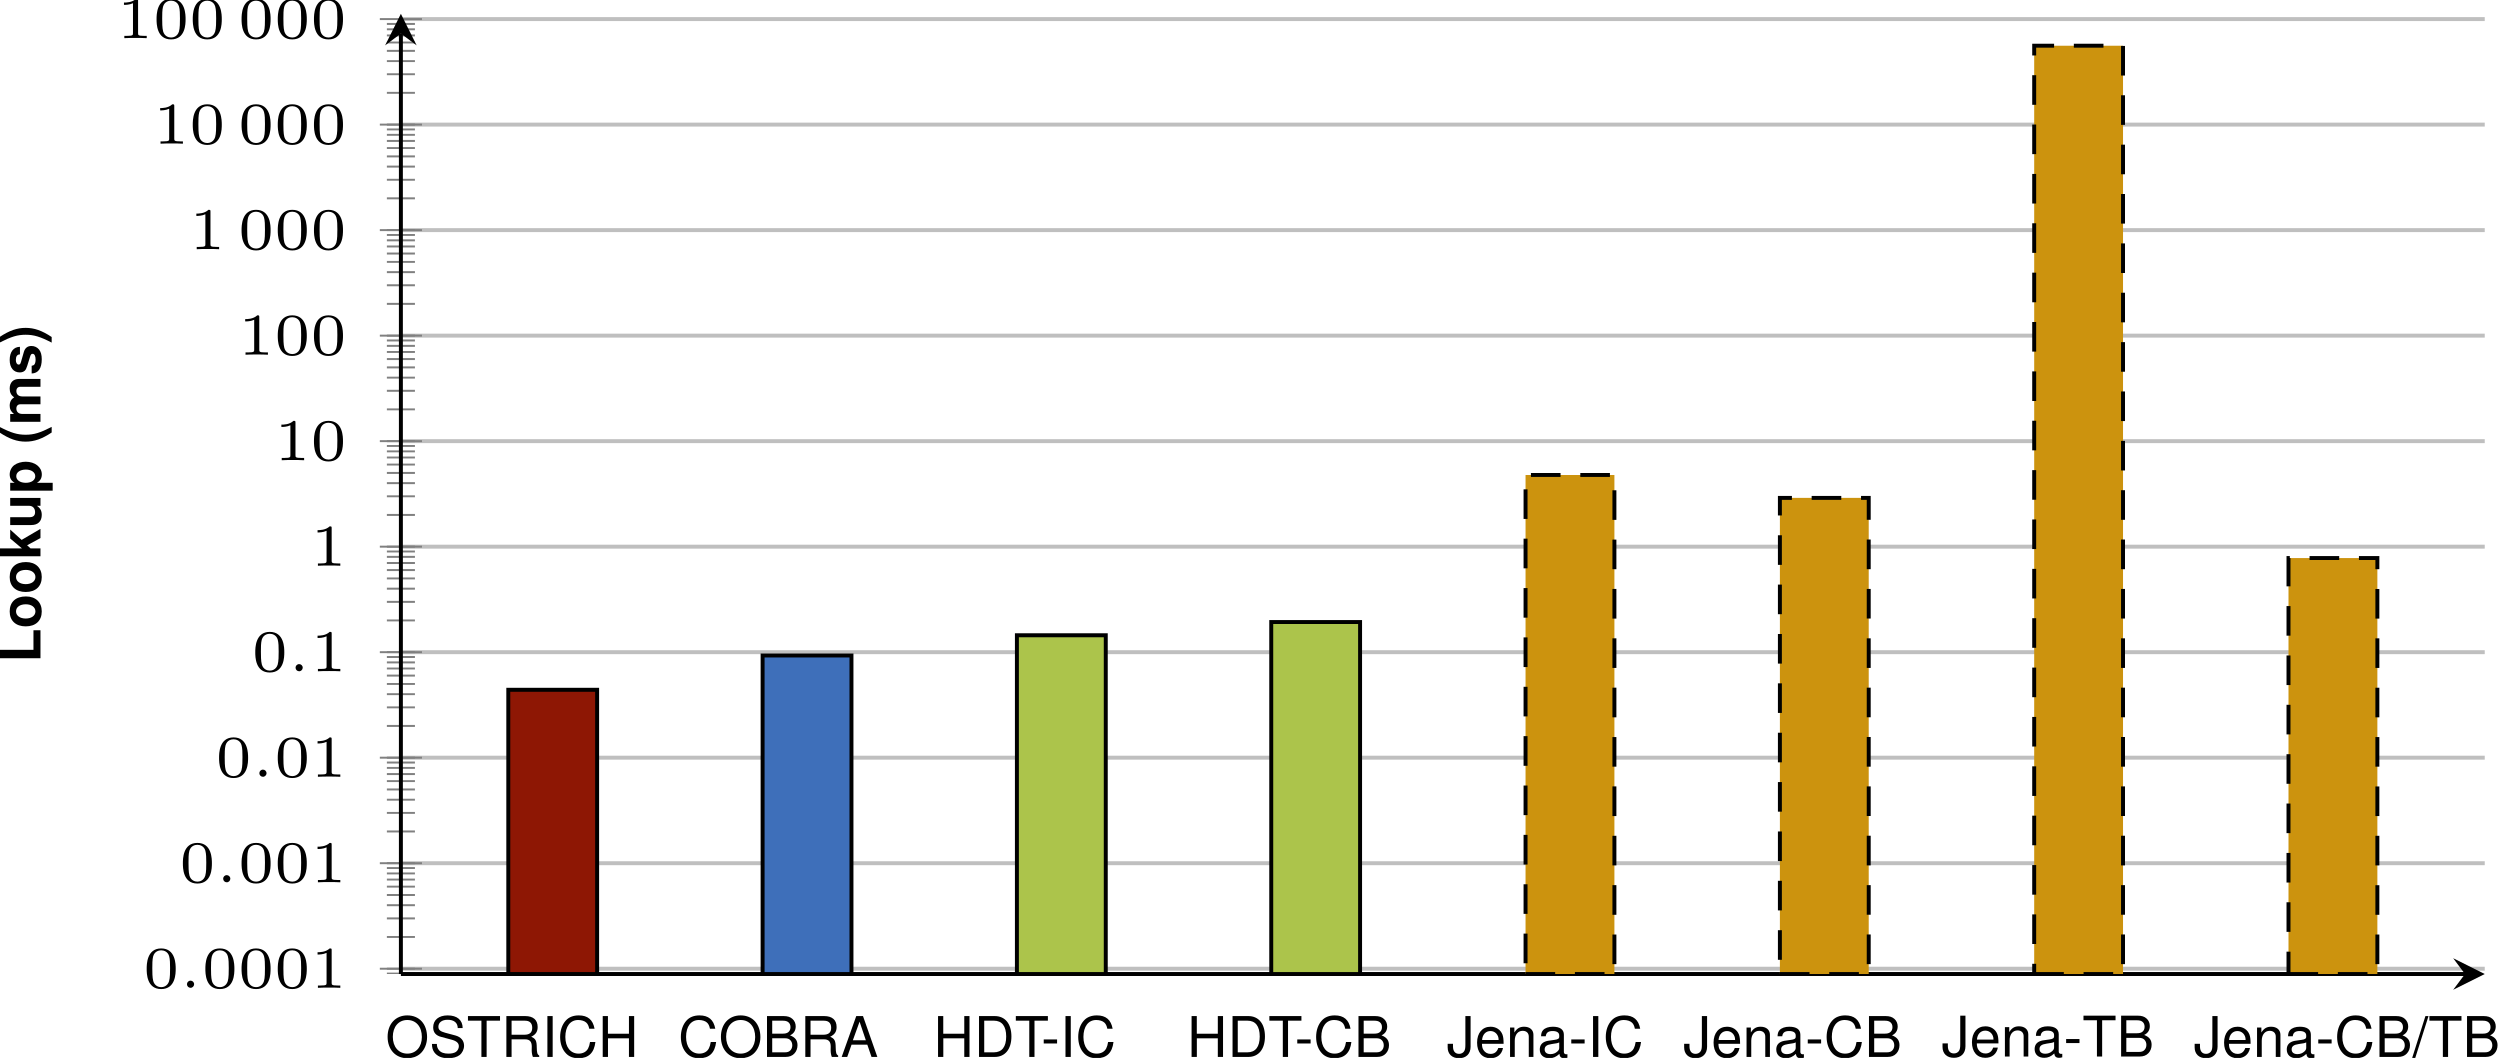 <?xml version='1.0' encoding='UTF-8'?>
<!-- This file was generated by dvisvgm 2.9.1 -->
<svg version='1.1' xmlns='http://www.w3.org/2000/svg' xmlns:xlink='http://www.w3.org/1999/xlink' width='252.298pt' height='106.767pt' viewBox='2.848 -12.153 252.298 106.767'>
<defs>
<clipPath id='clip1'>
<path d='M-98.433 86.144V-10.758H395.348V86.144'/>
</clipPath>
<clipPath id='clip3'>
<path d='M-98.433 86.144V-10.758H395.348V86.144'/>
</clipPath>
<clipPath id='clip4'>
<path d='M43.305 86.144H253.606V-10.758H43.305Z'/>
</clipPath>
<path id='g5-45' d='M1.607-1.765H.26V-1.358H1.607V-1.765Z'/>
<path id='g5-47' d='M1.296-4.124L-.045 .113H.266L1.607-4.124H1.296Z'/>
<path id='g5-65' d='M2.682-1.239L3.106 0H3.694L2.246-4.124H1.567L.096 0H.656L1.092-1.239H2.682ZM2.535-1.68H1.222L1.901-3.559L2.535-1.68Z'/>
<path id='g5-66' d='M.447 0H2.308C2.699 0 2.987-.107 3.208-.345C3.411-.56 3.525-.854 3.525-1.177C3.525-1.675 3.298-1.974 2.772-2.178C3.146-2.354 3.344-2.659 3.344-3.078C3.344-3.378 3.23-3.643 3.015-3.836C2.8-4.034 2.518-4.124 2.122-4.124H.447V0ZM.973-2.348V-3.66H1.991C2.286-3.66 2.45-3.621 2.591-3.513C2.738-3.4 2.817-3.23 2.817-3.004C2.817-2.783 2.738-2.608 2.591-2.495C2.45-2.387 2.286-2.348 1.991-2.348H.973ZM.973-.464V-1.884H2.257C2.512-1.884 2.682-1.822 2.806-1.686C2.931-1.556 2.998-1.375 2.998-1.171C2.998-.973 2.931-.792 2.806-.662C2.682-.526 2.512-.464 2.257-.464H.973Z'/>
<path id='g5-67' d='M3.745-2.846C3.581-3.751 3.061-4.192 2.155-4.192C1.601-4.192 1.154-4.017 .849-3.677C.475-3.27 .272-2.682 .272-2.014C.272-1.335 .481-.752 .871-.351C1.188-.023 1.595 .13 2.133 .13C3.14 .13 3.706-.413 3.83-1.505H3.287C3.242-1.222 3.185-1.03 3.1-.866C2.931-.526 2.58-.334 2.139-.334C1.318-.334 .798-.99 .798-2.02C.798-3.078 1.296-3.728 2.093-3.728C2.427-3.728 2.738-3.626 2.908-3.468C3.061-3.327 3.146-3.151 3.208-2.846H3.745Z'/>
<path id='g5-68' d='M.504 0H2.093C3.134 0 3.774-.781 3.774-2.065C3.774-3.344 3.14-4.124 2.093-4.124H.504V0ZM1.03-.464V-3.66H2.003C2.817-3.66 3.247-3.112 3.247-2.059C3.247-1.018 2.817-.464 2.003-.464H1.03Z'/>
<path id='g5-72' d='M3.117-1.878V0H3.643V-4.124H3.117V-2.342H.996V-4.124H.47V0H1.001V-1.878H3.117Z'/>
<path id='g5-73' d='M1.098-4.124H.566V0H1.098V-4.124Z'/>
<path id='g5-74' d='M1.884-4.124V-1.222C1.884-.894 1.85-.707 1.754-.566C1.652-.407 1.46-.311 1.25-.311C.854-.311 .634-.577 .634-1.058V-1.324H.096V-.962C.096-.294 .537 .13 1.245 .13C1.963 .13 2.41-.317 2.41-1.03V-4.124H1.884Z'/>
<path id='g5-79' d='M2.201-4.192C1.018-4.192 .215-3.321 .215-2.031S1.018 .13 2.206 .13C2.704 .13 3.151-.023 3.485-.306C3.932-.685 4.198-1.324 4.198-1.997C4.198-3.327 3.411-4.192 2.201-4.192ZM2.201-3.728C3.095-3.728 3.672-3.049 3.672-2.008C3.672-1.013 3.078-.334 2.206-.334C1.33-.334 .741-1.013 .741-2.031S1.33-3.728 2.201-3.728Z'/>
<path id='g5-82' d='M1.052-1.776H2.41C2.88-1.776 3.089-1.55 3.089-1.041L3.083-.673C3.083-.419 3.129-.17 3.202 0H3.841V-.13C3.643-.266 3.604-.413 3.592-.962C3.587-1.641 3.479-1.844 3.032-2.037C3.496-2.263 3.683-2.552 3.683-3.021C3.683-3.734 3.236-4.124 2.427-4.124H.526V0H1.052V-1.776ZM1.052-2.24V-3.66H2.325C2.619-3.66 2.789-3.615 2.919-3.502C3.061-3.383 3.134-3.196 3.134-2.948C3.134-2.461 2.885-2.24 2.325-2.24H1.052Z'/>
<path id='g5-83' d='M3.372-2.914C3.366-3.723 2.812-4.192 1.861-4.192C.956-4.192 .396-3.728 .396-2.981C.396-2.478 .662-2.161 1.205-2.02L2.229-1.748C2.75-1.612 2.987-1.403 2.987-1.081C2.987-.86 2.868-.634 2.693-.509C2.529-.396 2.269-.334 1.935-.334C1.488-.334 1.182-.441 .984-.679C.832-.86 .764-1.058 .769-1.313H.272C.277-.933 .351-.685 .515-.458C.798-.074 1.273 .13 1.901 .13C2.393 .13 2.795 .017 3.061-.187C3.338-.407 3.513-.775 3.513-1.131C3.513-1.641 3.196-2.014 2.636-2.167L1.601-2.444C1.103-2.58 .922-2.738 .922-3.055C.922-3.474 1.29-3.751 1.844-3.751C2.501-3.751 2.868-3.451 2.874-2.914H3.372Z'/>
<path id='g5-84' d='M2.003-3.66H3.355V-4.124H.119V-3.66H1.477V0H2.003V-3.66Z'/>
<path id='g5-97' d='M3.027-.277C2.976-.266 2.953-.266 2.925-.266C2.761-.266 2.67-.351 2.67-.498V-2.24C2.67-2.767 2.286-3.049 1.556-3.049C1.126-3.049 .769-2.925 .571-2.704C.436-2.552 .379-2.382 .368-2.088H.843C.883-2.45 1.098-2.614 1.539-2.614C1.963-2.614 2.201-2.455 2.201-2.172V-2.048C2.201-1.85 2.082-1.765 1.709-1.72C1.041-1.635 .939-1.612 .758-1.539C.413-1.397 .238-1.131 .238-.747C.238-.209 .611 .13 1.211 .13C1.584 .13 1.884 0 2.218-.306C2.252-.006 2.399 .13 2.704 .13C2.8 .13 2.874 .119 3.027 .079V-.277ZM2.201-.933C2.201-.775 2.155-.679 2.014-.549C1.822-.373 1.59-.283 1.313-.283C.945-.283 .73-.458 .73-.758C.73-1.069 .939-1.228 1.443-1.301C1.941-1.369 2.042-1.392 2.201-1.465V-.933Z'/>
<path id='g5-101' d='M2.902-1.324C2.902-1.776 2.868-2.048 2.783-2.269C2.591-2.755 2.139-3.049 1.584-3.049C.758-3.049 .226-2.416 .226-1.443S.741 .13 1.573 .13C2.252 .13 2.721-.255 2.84-.9H2.365C2.235-.509 1.969-.306 1.59-.306C1.29-.306 1.035-.441 .877-.69C.764-.86 .724-1.03 .718-1.324H2.902ZM.73-1.709C.769-2.257 1.103-2.614 1.578-2.614C2.042-2.614 2.399-2.229 2.399-1.743C2.399-1.731 2.399-1.72 2.393-1.709H.73Z'/>
<path id='g5-110' d='M.396-2.965V0H.871V-1.635C.871-2.24 1.188-2.636 1.675-2.636C2.048-2.636 2.286-2.41 2.286-2.054V0H2.755V-2.24C2.755-2.733 2.387-3.049 1.816-3.049C1.375-3.049 1.092-2.88 .832-2.467V-2.965H.396Z'/>
<path id='g1-40' d='M1.148-4.124C.498-3.146 .226-2.365 .226-1.499C.226-.628 .498 .153 1.148 1.131H1.714C1.115-.034 .922-.668 .922-1.499C.922-2.325 1.115-2.97 1.714-4.124H1.148Z'/>
<path id='g1-41' d='M.69 1.131C1.341 .153 1.612-.628 1.612-1.494C1.612-2.365 1.341-3.146 .69-4.124H.124C.724-2.959 .917-2.325 .917-1.494C.917-.668 .724-.023 .124 1.131H.69Z'/>
<path id='g1-76' d='M1.301-4.124H.453V0H3.276V-.707H1.301V-4.124Z'/>
<path id='g1-107' d='M1.126-1.867V-4.124H.334V0H1.126V-1.001L1.443-1.346L2.172 0H3.1L1.986-1.901L3.027-3.055H2.127L1.126-1.867Z'/>
<path id='g1-109' d='M.339-3.055V0H1.131V-1.833C1.131-2.206 1.335-2.433 1.675-2.433C1.941-2.433 2.105-2.28 2.105-2.037V0H2.897V-1.833C2.897-2.206 3.1-2.433 3.44-2.433C3.706-2.433 3.87-2.28 3.87-2.037V0H4.662V-2.161C4.662-2.755 4.3-3.106 3.689-3.106C3.304-3.106 3.032-2.97 2.795-2.653C2.648-2.942 2.342-3.106 1.963-3.106C1.612-3.106 1.386-2.987 1.126-2.676V-3.055H.339Z'/>
<path id='g1-111' d='M1.703-3.106C.769-3.106 .198-2.489 .198-1.488C.198-.481 .769 .13 1.709 .13C2.636 .13 3.219-.487 3.219-1.465C3.219-2.501 2.659-3.106 1.703-3.106ZM1.709-2.467C2.144-2.467 2.427-2.076 2.427-1.477C2.427-.905 2.133-.509 1.709-.509C1.279-.509 .99-.905 .99-1.488S1.279-2.467 1.709-2.467Z'/>
<path id='g1-112' d='M1.12-3.055H.328V1.233H1.12V-.362C1.313-.023 1.584 .136 1.969 .136C2.704 .136 3.247-.554 3.247-1.482C3.247-1.912 3.123-2.342 2.919-2.625C2.716-2.914 2.337-3.106 1.969-3.106C1.584-3.106 1.313-2.942 1.12-2.602V-3.055ZM1.788-2.444C2.189-2.444 2.455-2.054 2.455-1.471C2.455-.917 2.178-.526 1.788-.526C1.392-.526 1.12-.911 1.12-1.482S1.392-2.444 1.788-2.444Z'/>
<path id='g1-115' d='M2.857-2.071C2.846-2.716 2.348-3.106 1.528-3.106C.752-3.106 .272-2.716 .272-2.088C.272-1.884 .334-1.709 .441-1.59C.549-1.482 .645-1.431 .939-1.335L1.884-1.041C2.082-.979 2.15-.917 2.15-.792C2.15-.605 1.929-.492 1.561-.492C1.358-.492 1.194-.532 1.092-.6C1.007-.662 .973-.724 .939-.888H.164C.187-.221 .679 .13 1.607 .13C2.031 .13 2.354 .04 2.58-.141S2.942-.605 2.942-.905C2.942-1.301 2.744-1.556 2.342-1.675L1.341-1.963C1.12-2.031 1.064-2.076 1.064-2.201C1.064-2.37 1.245-2.484 1.522-2.484C1.901-2.484 2.088-2.348 2.093-2.071H2.857Z'/>
<path id='g1-117' d='M3.061 0V-3.055H2.269V-1.143C2.269-.781 2.014-.543 1.629-.543C1.29-.543 1.12-.724 1.12-1.092V-3.055H.328V-.928C.328-.255 .702 .13 1.352 .13C1.765 .13 2.042-.023 2.269-.362V0H3.061Z'/>
<path id='g2-58' d='M1.494-.359C1.494-.574 1.321-.723 1.136-.723C.921-.723 .771-.55 .771-.365C.771-.161 .933 0 1.136 0C1.327 0 1.494-.167 1.494-.359Z'/>
<path id='g3-48' d='M3.288-1.907C3.288-2.343 3.288-3.975 1.823-3.975S.359-2.343 .359-1.907C.359-1.476 .359 .126 1.823 .126S3.288-1.476 3.288-1.907ZM1.823-.066C1.572-.066 1.166-.185 1.022-.681C.927-1.028 .927-1.614 .927-1.985C.927-2.385 .927-2.845 1.01-3.168C1.16-3.706 1.614-3.784 1.823-3.784C2.098-3.784 2.493-3.652 2.624-3.198C2.714-2.881 2.72-2.445 2.72-1.985C2.72-1.602 2.72-.998 2.618-.664C2.451-.143 2.02-.066 1.823-.066Z'/>
<path id='g3-49' d='M2.146-3.796C2.146-3.975 2.122-3.975 1.943-3.975C1.548-3.593 .938-3.593 .723-3.593V-3.359C.879-3.359 1.273-3.359 1.632-3.527V-.508C1.632-.311 1.632-.233 1.016-.233H.759V0C1.088-.024 1.554-.024 1.889-.024S2.69-.024 3.019 0V-.233H2.762C2.146-.233 2.146-.311 2.146-.508V-3.796Z'/>
</defs>
<g id='page1'>
<path d='M43.305 85.609H253.606M43.305 74.961H253.606M43.305 64.312H253.606M43.305 53.664H253.606M43.305 43.016H253.606M43.305 32.367H253.606M43.305 21.719H253.606M43.305 11.07H253.606M43.305 .422H253.606M43.305-10.227H253.606' stroke='#bfbfbf' fill='none' stroke-width='.399' stroke-miterlimit='10' clip-path='url(#clip1)'/>
<path d='M41.891 86.098H44.723M41.891 85.609H44.723M41.891 82.406H44.723M41.891 80.531H44.723M41.891 79.199H44.723M41.891 78.168H44.723M41.891 77.324H44.723M41.891 76.613H44.723M41.891 75.992H44.723M41.891 75.449H44.723M41.891 74.961H44.723M41.891 71.758H44.723M41.891 69.883H44.723M41.891 68.551H44.723M41.891 67.519H44.723M41.891 66.676H44.723M41.891 65.965H44.723M41.891 65.344H44.723M41.891 64.801H44.723M41.891 64.312H44.723M41.891 61.109H44.723M41.891 59.234H44.723M41.891 57.902H44.723M41.891 56.871H44.723M41.891 56.027H44.723M41.891 55.312H44.723M41.891 54.695H44.723M41.891 54.152H44.723M41.891 53.664H44.723M41.891 50.461H44.723M41.891 48.586H44.723M41.891 47.254H44.723M41.891 46.223H44.723M41.891 45.379H44.723M41.891 44.664H44.723M41.891 44.047H44.723M41.891 43.504H44.723M41.891 43.016H44.723M41.891 39.812H44.723M41.891 37.934H44.723M41.891 36.605H44.723M41.891 35.574H44.723M41.891 34.73H44.723M41.891 34.016H44.723M41.891 33.398H44.723M41.891 32.855H44.723M41.891 32.367H44.723M41.891 29.16H44.723M41.891 27.285H44.723M41.891 25.957H44.723M41.891 24.926H44.723M41.891 24.082H44.723M41.891 23.367H44.723M41.891 22.75H44.723M41.891 22.207H44.723M41.891 21.719H44.723M41.891 18.512H44.723M41.891 16.637H44.723M41.891 15.309H44.723M41.891 14.277H44.723M41.891 13.434H44.723M41.891 12.719H44.723M41.891 12.102H44.723M41.891 11.559H44.723M41.891 11.07H44.723M41.891 7.863H44.723M41.891 5.988H44.723M41.891 4.66H44.723M41.891 3.629H44.723M41.891 2.785H44.723M41.891 2.07H44.723M41.891 1.453H44.723M41.891 .91H44.723M41.891 .422H44.723M41.891-2.785H44.723M41.891-4.66H44.723M41.891-5.988H44.723M41.891-7.019H44.723M41.891-7.863H44.723M41.891-8.578H44.723M41.891-9.195H44.723M41.891-9.738H44.723' stroke='#808080' fill='none' stroke-width='.199' stroke-miterlimit='10' clip-path='url(#clip3)'/>
<path d='M41.18 85.609H45.434M41.18 74.961H45.434M41.18 64.312H45.434M41.18 53.664H45.434M41.18 43.016H45.434M41.18 32.367H45.434M41.18 21.719H45.434M41.18 11.07H45.434M41.18 .422H45.434M41.18-10.227H45.434' stroke='#808080' fill='none' stroke-width='.199' stroke-miterlimit='10' clip-path='url(#clip3)'/>
<path d='M43.305 86.144H251.613' stroke='#000' fill='none' stroke-width='.399' stroke-miterlimit='10'/>
<path d='M253.605 86.145L250.418 84.547L251.613 86.145L250.418 87.738'/>
<path d='M43.305 86.144V-8.766' stroke='#000' fill='none' stroke-width='.399' stroke-miterlimit='10'/>
<path d='M43.305-10.758L41.711-7.57L43.305-8.766L44.898-7.57'/>
<g transform='matrix(1 0 0 1 -93.95 58.295)'>
<use x='111.242' y='29.242' xlink:href='#g3-48'/>
<use x='114.895' y='29.242' xlink:href='#g2-58'/>
<use x='117.165' y='29.242' xlink:href='#g3-48'/>
<use x='120.817' y='29.242' xlink:href='#g3-48'/>
<use x='124.47' y='29.242' xlink:href='#g3-48'/>
<use x='128.123' y='29.242' xlink:href='#g3-49'/>
</g>
<g transform='matrix(1 0 0 1 -90.297 47.646)'>
<use x='111.242' y='29.242' xlink:href='#g3-48'/>
<use x='114.895' y='29.242' xlink:href='#g2-58'/>
<use x='117.165' y='29.242' xlink:href='#g3-48'/>
<use x='120.817' y='29.242' xlink:href='#g3-48'/>
<use x='124.47' y='29.242' xlink:href='#g3-49'/>
</g>
<g transform='matrix(1 0 0 1 -86.644 36.998)'>
<use x='111.242' y='29.242' xlink:href='#g3-48'/>
<use x='114.895' y='29.242' xlink:href='#g2-58'/>
<use x='117.165' y='29.242' xlink:href='#g3-48'/>
<use x='120.817' y='29.242' xlink:href='#g3-49'/>
</g>
<g transform='matrix(1 0 0 1 -82.991 26.349)'>
<use x='111.242' y='29.242' xlink:href='#g3-48'/>
<use x='114.895' y='29.242' xlink:href='#g2-58'/>
<use x='117.165' y='29.242' xlink:href='#g3-49'/>
</g>
<g transform='matrix(1 0 0 1 -77.069 15.7)'>
<use x='111.242' y='29.242' xlink:href='#g3-49'/>
</g>
<g transform='matrix(1 0 0 1 -80.721 5.052)'>
<use x='111.242' y='29.242' xlink:href='#g3-49'/>
<use x='114.895' y='29.242' xlink:href='#g3-48'/>
</g>
<g transform='matrix(1 0 0 1 -84.374 -5.597)'>
<use x='111.242' y='29.242' xlink:href='#g3-49'/>
<use x='114.895' y='29.242' xlink:href='#g3-48'/>
<use x='118.548' y='29.242' xlink:href='#g3-48'/>
</g>
<g transform='matrix(1 0 0 1 -89.3 -16.245)'>
<use x='111.242' y='29.242' xlink:href='#g3-49'/>
<use x='116.168' y='29.242' xlink:href='#g3-48'/>
<use x='119.821' y='29.242' xlink:href='#g3-48'/>
<use x='123.474' y='29.242' xlink:href='#g3-48'/>
</g>
<g transform='matrix(1 0 0 1 -92.953 -26.894)'>
<use x='111.242' y='29.242' xlink:href='#g3-49'/>
<use x='114.895' y='29.242' xlink:href='#g3-48'/>
<use x='119.821' y='29.242' xlink:href='#g3-48'/>
<use x='123.474' y='29.242' xlink:href='#g3-48'/>
<use x='127.127' y='29.242' xlink:href='#g3-48'/>
</g>
<g transform='matrix(1 0 0 1 -96.606 -37.543)'>
<use x='111.242' y='29.242' xlink:href='#g3-49'/>
<use x='114.895' y='29.242' xlink:href='#g3-48'/>
<use x='118.548' y='29.242' xlink:href='#g3-48'/>
<use x='123.474' y='29.242' xlink:href='#g3-48'/>
<use x='127.127' y='29.242' xlink:href='#g3-48'/>
<use x='130.78' y='29.242' xlink:href='#g3-48'/>
</g>
<path d='M54.145 86.144H63.109V57.461H54.145Z' fill='#8e1704' clip-path='url(#clip4)'/>
<path d='M54.145 86.144H63.109V57.461H54.145Z' stroke='#000' fill='none' stroke-width='.399' stroke-miterlimit='10' clip-path='url(#clip4)'/>
<path d='M79.809 86.144H88.777V54H79.809Z' fill='#3e6fba' clip-path='url(#clip4)'/>
<path d='M79.809 86.144H88.777V54H79.809Z' stroke='#000' fill='none' stroke-width='.399' stroke-miterlimit='10' clip-path='url(#clip4)'/>
<path d='M105.473 86.144H114.441V51.957H105.473Z' fill='#acc44b' clip-path='url(#clip4)'/>
<path d='M105.473 86.144H114.441V51.957H105.473Z' stroke='#000' fill='none' stroke-width='.399' stroke-miterlimit='10' clip-path='url(#clip4)'/>
<path d='M131.141 86.144H140.106V50.621H131.141Z' fill='#acc44b' clip-path='url(#clip4)'/>
<path d='M131.141 86.144H140.106V50.621H131.141Z' stroke='#000' fill='none' stroke-width='.399' stroke-miterlimit='10' clip-path='url(#clip4)'/>
<path d='M156.805 86.144H165.773V35.781H156.805Z' fill='#cc930e' clip-path='url(#clip4)'/>
<path d='M156.805 86.144H165.773V35.781H156.805Z' stroke='#000' fill='none' stroke-width='.399' stroke-miterlimit='10' stroke-dasharray='2.989,1.993' clip-path='url(#clip4)'/>
<path d='M182.473 86.144H191.438V38.094H182.473Z' fill='#cc930e' clip-path='url(#clip4)'/>
<path d='M182.473 86.144H191.438V38.094H182.473Z' stroke='#000' fill='none' stroke-width='.399' stroke-miterlimit='10' stroke-dasharray='2.989,1.993' clip-path='url(#clip4)'/>
<path d='M208.137 86.144H217.102V-7.539H208.137Z' fill='#cc930e' clip-path='url(#clip4)'/>
<path d='M208.137 86.144H217.102V-7.539H208.137Z' stroke='#000' fill='none' stroke-width='.399' stroke-miterlimit='10' stroke-dasharray='2.989,1.993' clip-path='url(#clip4)'/>
<path d='M233.801 86.144H242.77V44.164H233.801Z' fill='#cc930e' clip-path='url(#clip4)'/>
<path d='M233.801 86.144H242.77V44.164H233.801Z' stroke='#000' fill='none' stroke-width='.399' stroke-miterlimit='10' stroke-dasharray='2.989,1.993' clip-path='url(#clip4)'/>
<g transform='matrix(0 -1 1 0 -22.31 165.97)'>
<use x='111.242' y='29.242' xlink:href='#g1-76'/>
<use x='114.712' y='29.242' xlink:href='#g1-111'/>
<use x='118.182' y='29.242' xlink:href='#g1-111'/>
<use x='121.651' y='29.242' xlink:href='#g1-107'/>
<use x='124.809' y='29.242' xlink:href='#g1-117'/>
<use x='128.278' y='29.242' xlink:href='#g1-112'/>
<use x='133.327' y='29.242' xlink:href='#g1-40'/>
<use x='135.218' y='29.242' xlink:href='#g1-109'/>
<use x='140.266' y='29.242' xlink:href='#g1-115'/>
<use x='143.423' y='29.242' xlink:href='#g1-41'/>
</g>
<g transform='matrix(1 0 0 1 -84.262 65.27)'>
<use x='126.012' y='29.242' xlink:href='#g5-79'/>
<use x='130.43' y='29.242' xlink:href='#g5-83'/>
<use x='134.217' y='29.242' xlink:href='#g5-84'/>
<use x='137.687' y='29.242' xlink:href='#g5-82'/>
<use x='141.787' y='29.242' xlink:href='#g5-73'/>
<use x='143.366' y='29.242' xlink:href='#g5-67'/>
<use x='147.466' y='29.242' xlink:href='#g5-72'/>
</g>
<g transform='matrix(1 0 0 1 -81.582 65.27)'>
<use x='152.87' y='29.242' xlink:href='#g5-67'/>
<use x='156.97' y='29.242' xlink:href='#g5-79'/>
<use x='161.388' y='29.242' xlink:href='#g5-66'/>
<use x='165.176' y='29.242' xlink:href='#g5-82'/>
<use x='169.276' y='29.242' xlink:href='#g5-65'/>
</g>
<g transform='matrix(1 0 0 1 -81.497 65.27)'>
<use x='178.542' y='29.242' xlink:href='#g5-72'/>
<use x='182.642' y='29.242' xlink:href='#g5-68'/>
<use x='186.742' y='29.242' xlink:href='#g5-84'/>
<use x='189.417' y='29.242' xlink:href='#g5-45'/>
<use x='191.308' y='29.242' xlink:href='#g5-73'/>
<use x='192.886' y='29.242' xlink:href='#g5-67'/>
</g>
<g transform='matrix(1 0 0 1 -83.39 65.27)'>
<use x='206.022' y='29.242' xlink:href='#g5-72'/>
<use x='210.122' y='29.242' xlink:href='#g5-68'/>
<use x='214.222' y='29.242' xlink:href='#g5-84'/>
<use x='216.897' y='29.242' xlink:href='#g5-45'/>
<use x='218.788' y='29.242' xlink:href='#g5-67'/>
<use x='222.888' y='29.242' xlink:href='#g5-66'/>
</g>
<g transform='matrix(1 0 0 1 -82.215 65.27)'>
<use x='231.064' y='29.242' xlink:href='#g5-74'/>
<use x='233.903' y='29.242' xlink:href='#g5-101'/>
<use x='237.06' y='29.242' xlink:href='#g5-110'/>
<use x='240.218' y='29.242' xlink:href='#g5-97'/>
<use x='243.375' y='29.242' xlink:href='#g5-45'/>
<use x='245.266' y='29.242' xlink:href='#g5-73'/>
<use x='246.845' y='29.242' xlink:href='#g5-67'/>
</g>
<g transform='matrix(1 0 0 1 -82.53 65.27)'>
<use x='255.245' y='29.242' xlink:href='#g5-74'/>
<use x='258.084' y='29.242' xlink:href='#g5-101'/>
<use x='261.242' y='29.242' xlink:href='#g5-110'/>
<use x='264.399' y='29.242' xlink:href='#g5-97'/>
<use x='267.556' y='29.242' xlink:href='#g5-45'/>
<use x='269.447' y='29.242' xlink:href='#g5-67'/>
<use x='273.547' y='29.242' xlink:href='#g5-66'/>
</g>
<g transform='matrix(1 0 0 1 -82.215 65.229)'>
<use x='281.005' y='29.242' xlink:href='#g5-74'/>
<use x='283.844' y='29.242' xlink:href='#g5-101'/>
<use x='287.001' y='29.242' xlink:href='#g5-110'/>
<use x='290.159' y='29.242' xlink:href='#g5-97'/>
<use x='293.316' y='29.242' xlink:href='#g5-45'/>
<use x='295.207' y='29.242' xlink:href='#g5-84'/>
<use x='298.677' y='29.242' xlink:href='#g5-66'/>
</g>
<g transform='matrix(1 0 0 1 -86.948 65.27)'>
<use x='311.182' y='29.242' xlink:href='#g5-74'/>
<use x='314.022' y='29.242' xlink:href='#g5-101'/>
<use x='317.179' y='29.242' xlink:href='#g5-110'/>
<use x='320.336' y='29.242' xlink:href='#g5-97'/>
<use x='323.494' y='29.242' xlink:href='#g5-45'/>
<use x='325.385' y='29.242' xlink:href='#g5-67'/>
<use x='329.485' y='29.242' xlink:href='#g5-66'/>
<use x='333.272' y='29.242' xlink:href='#g5-47'/>
<use x='334.851' y='29.242' xlink:href='#g5-84'/>
<use x='338.32' y='29.242' xlink:href='#g5-66'/>
</g>
</g>
</svg>